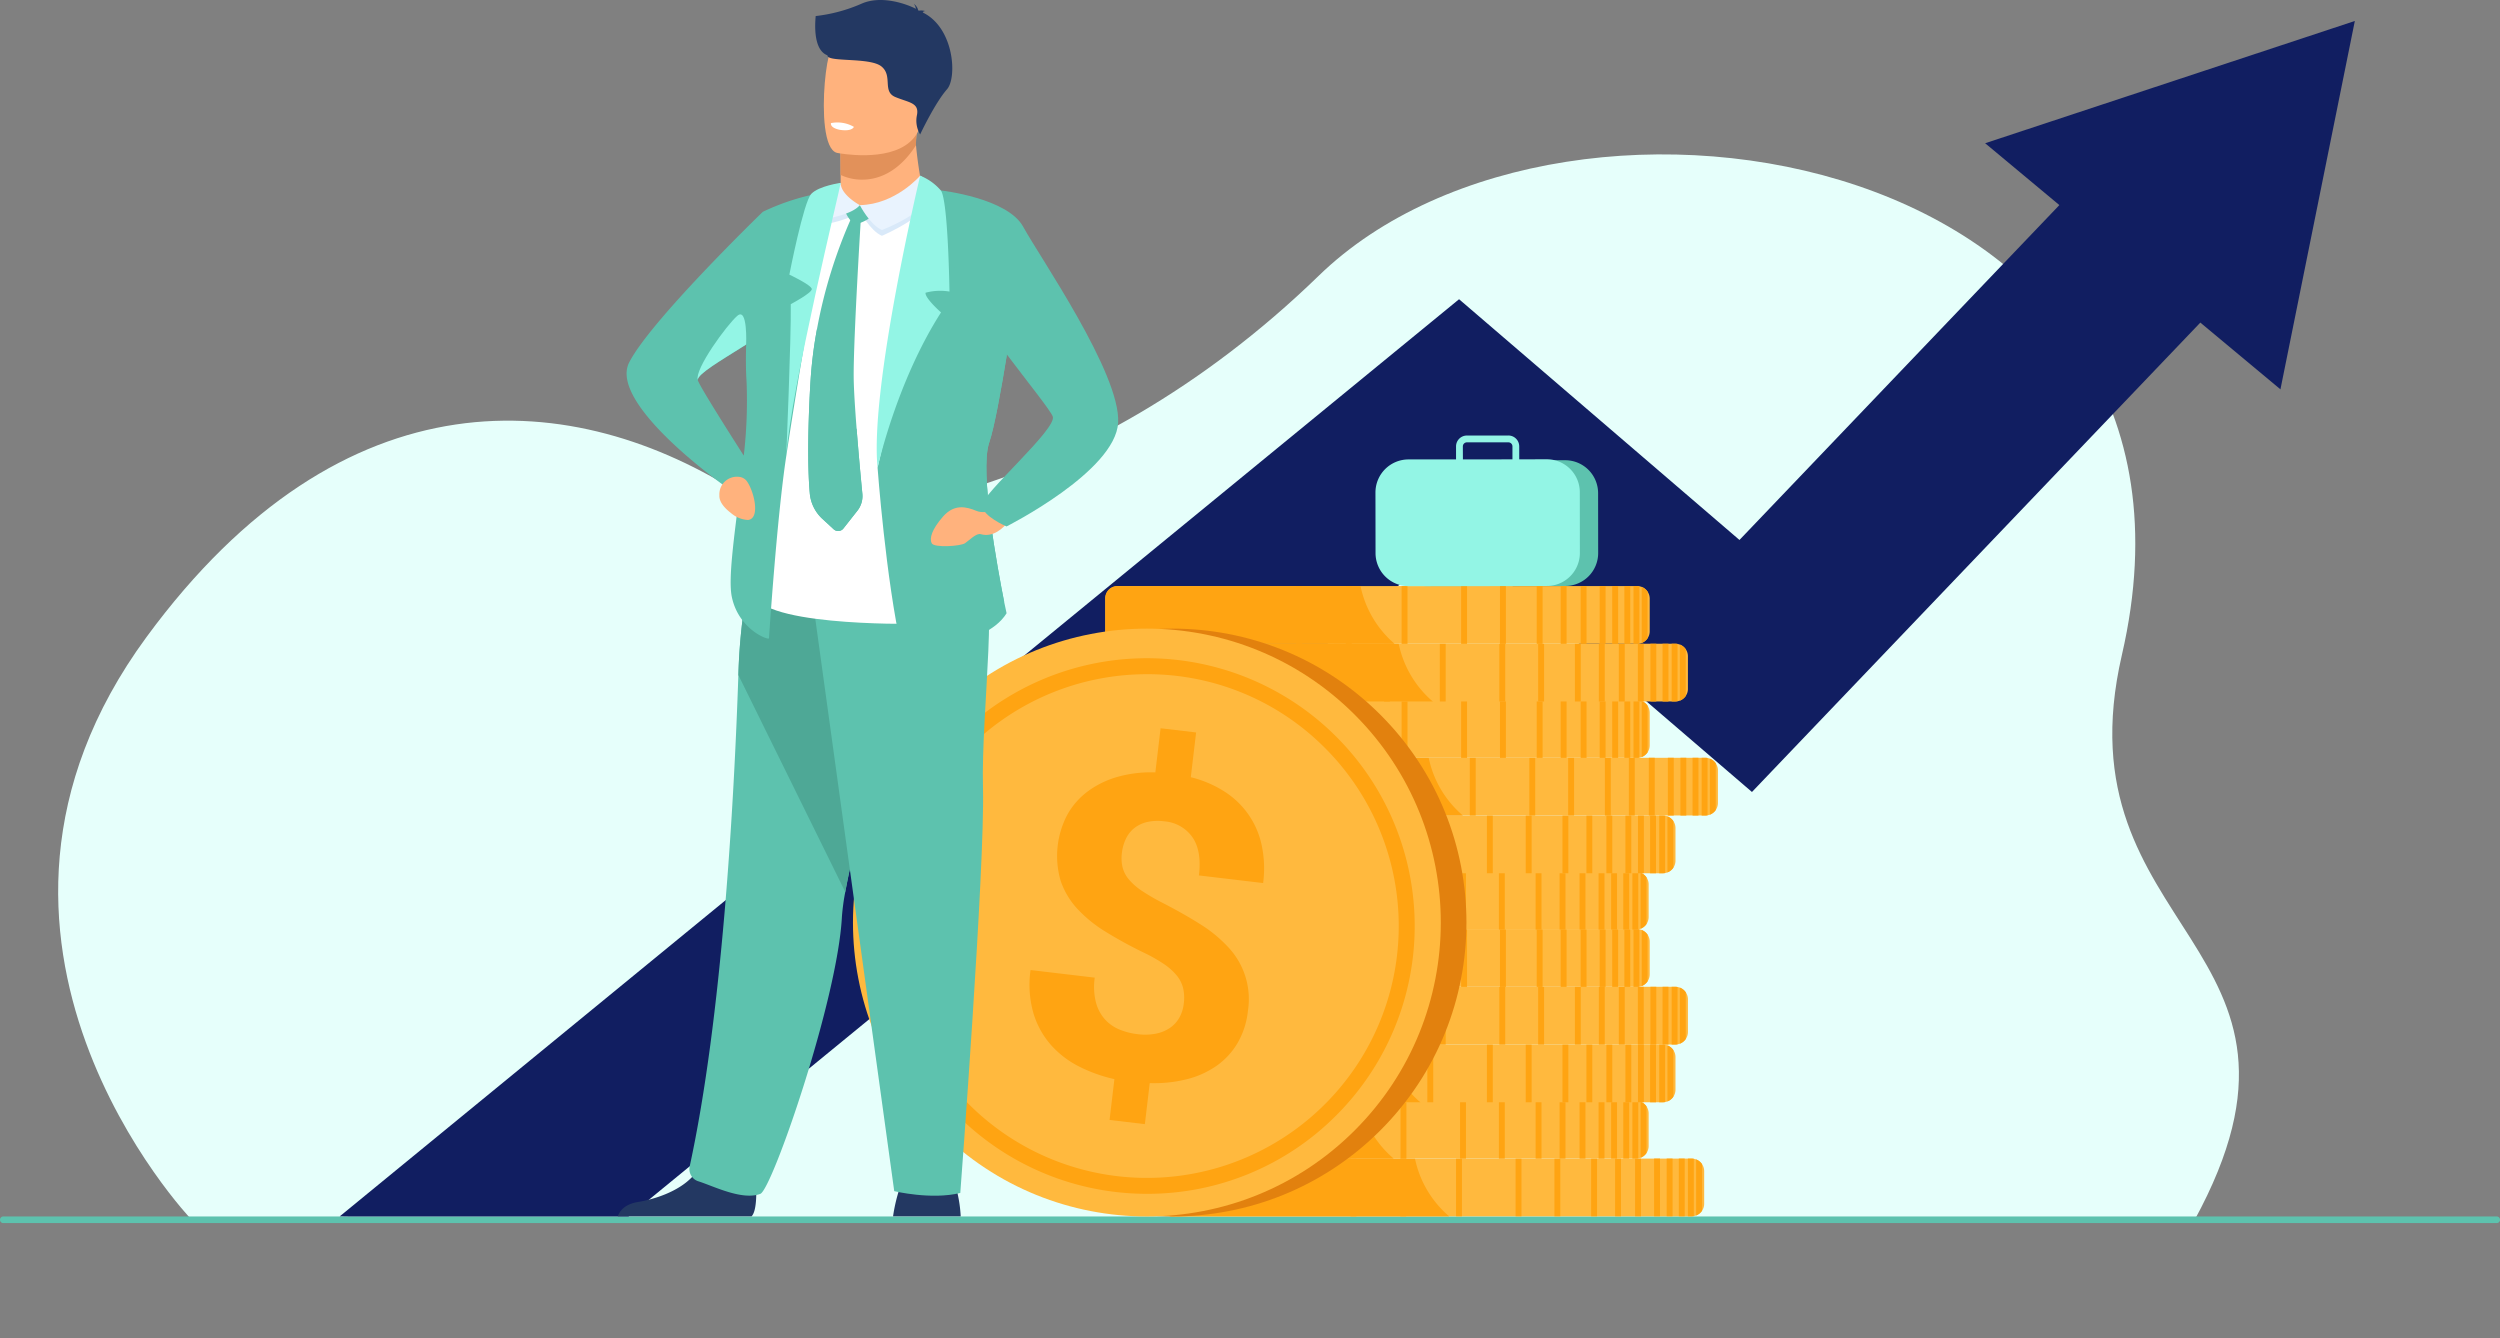 <svg xmlns="http://www.w3.org/2000/svg" width="405" height="216.791" viewBox="0 0 405 216.791">
  <rect x="0" y="0" width="405" height="216.791" fill="#808080" stroke="none"/>
  <g id="Grupo_23029" data-name="Grupo 23029" transform="translate(-2240.268 -909.653)">
    <path id="Trazado_4303" data-name="Trazado 4303" d="M2336.371,1279.9s-43.386-45.351-7.338-94.45c31.985-43.564,69.276-40.586,96.637-22.907,11.653,7.529,55.183,1.359,93.25-35.608,40.526-39.356,148.926-20.023,130.119,61.426-10.472,45.35,36.3,46.644,11.726,91.634Z" transform="translate(-65.025 -172.604)" fill="#e6fffb"/>
    <path id="Rectángulo_5154" data-name="Rectángulo 5154" d="M.537,0H404.463A.537.537,0,0,1,405,.537v0a.537.537,0,0,1-.537.537H.537A.537.537,0,0,1,0,.537v0A.537.537,0,0,1,.537,0Z" transform="translate(2240.268 1106.721)" fill="#5dc2ae"/>
    <path id="Trazado_4304" data-name="Trazado 4304" d="M3001.612,936.506l-59.89,19.807,12.023,10.02h0l-51.822,54.249-45.425-39L2675.176,1130.15l1.6.025h45.17l134.111-109.885,47.889,41.118,72.638-76.042h0l12.977,10.815Z" transform="translate(-379.861 -23.455)" fill="#111e61"/>
    <g id="Grupo_23014" data-name="Grupo 23014" transform="translate(2419.145 1004.6)">
      <g id="Grupo_22993" data-name="Grupo 22993" transform="translate(8.996 92.744)">
        <path id="Trazado_4310" data-name="Trazado 4310" d="M3812.779,2394.559v5.282a2.017,2.017,0,0,1-.349,1.137,2.052,2.052,0,0,1-.956.762,1.877,1.877,0,0,1-.373.1,1.937,1.937,0,0,1-.359.033H3726.61a2.042,2.042,0,0,1-2.033-1.931c0-.035,0-.07,0-.1v-5.282c0-.035,0-.07,0-.1a2.042,2.042,0,0,1,2.033-1.931h84.133a2.025,2.025,0,0,1,.359.032,1.929,1.929,0,0,1,.373.1,2.052,2.052,0,0,1,.956.762A2.015,2.015,0,0,1,3812.779,2394.559Z" transform="translate(-3724.575 -2392.523)" fill="#ffb93e"/>
        <path id="Trazado_4311" data-name="Trazado 4311" d="M3771.465,2401.876h-45.073a1.929,1.929,0,0,1-1.815-1.931c0-.035,0-.07,0-.1v-5.282c0-.035,0-.07,0-.1a1.929,1.929,0,0,1,1.815-1.931h39.538A16.76,16.76,0,0,0,3771.465,2401.876Z" transform="translate(-3724.575 -2392.523)" fill="#ffa412"/>
        <g id="Grupo_22992" data-name="Grupo 22992" transform="translate(30.912)">
          <rect id="Rectángulo_5155" data-name="Rectángulo 5155" width="0.956" height="9.353" transform="translate(46.099 0)" fill="#ffa412"/>
          <rect id="Rectángulo_5156" data-name="Rectángulo 5156" width="0.956" height="9.353" transform="translate(42.862 0)" fill="#ffa412"/>
          <rect id="Rectángulo_5157" data-name="Rectángulo 5157" width="0.956" height="9.353" transform="translate(38.981 0)" fill="#ffa412"/>
          <rect id="Rectángulo_5158" data-name="Rectángulo 5158" width="0.956" height="9.353" transform="translate(33.031 0)" fill="#ffa412"/>
          <rect id="Rectángulo_5159" data-name="Rectángulo 5159" width="0.956" height="9.353" transform="translate(26.739 0)" fill="#ffa412"/>
          <rect id="Rectángulo_5160" data-name="Rectángulo 5160" width="0.956" height="9.353" transform="translate(17.094 0)" fill="#ffa412"/>
          <rect id="Rectángulo_5161" data-name="Rectángulo 5161" width="0.956" height="9.353" transform="translate(8.064 0)" fill="#ffa412"/>
          <rect id="Rectángulo_5162" data-name="Rectángulo 5162" width="0.956" height="9.353" transform="translate(0 0)" fill="#ffa412"/>
          <rect id="Rectángulo_5163" data-name="Rectángulo 5163" width="0.956" height="9.353" transform="translate(49.18 0)" fill="#ffa412"/>
          <rect id="Rectángulo_5164" data-name="Rectángulo 5164" width="0.956" height="9.353" transform="translate(51.215 0)" fill="#ffa412"/>
          <rect id="Rectángulo_5165" data-name="Rectángulo 5165" width="0.956" height="9.353" transform="translate(53.181 0)" fill="#ffa412"/>
          <path id="Trazado_4312" data-name="Trazado 4312" d="M4401.593,2392.555v9.288a1.935,1.935,0,0,1-.359.033h-.6v-9.353h.6A2.023,2.023,0,0,1,4401.593,2392.555Z" transform="translate(-4345.978 -2392.523)" fill="#ffa412"/>
          <path id="Trazado_4313" data-name="Trazado 4313" d="M4412.092,2394.369v7.555a2.049,2.049,0,0,1-.956.762v-9.079A2.051,2.051,0,0,1,4412.092,2394.369Z" transform="translate(-4355.148 -2393.47)" fill="#ffa412"/>
        </g>
      </g>
      <g id="Grupo_22995" data-name="Grupo 22995" transform="translate(0 83.391)">
        <path id="Trazado_4314" data-name="Trazado 4314" d="M3741.709,2320.663v5.282a2.017,2.017,0,0,1-.349,1.136,2.048,2.048,0,0,1-.956.762,1.882,1.882,0,0,1-.372.1,1.937,1.937,0,0,1-.359.033h-84.133a2.042,2.042,0,0,1-2.033-1.931c0-.035,0-.07,0-.1v-5.282c0-.035,0-.07,0-.1a2.042,2.042,0,0,1,2.033-1.931h84.133c.054,0,.108,0,.161.007.022,0,.046,0,.069.007a.606.606,0,0,1,.075.01c.018,0,.036.005.054.009a1.882,1.882,0,0,1,.372.1l.053.022.052.022.1.049.058.032.052.03c.033.02.064.04.1.061s.071.051.1.078.053.041.079.064c0,0,0,0,0,0l.052.046a1.925,1.925,0,0,1,.147.152c.015.016.028.031.041.047l.039.049c.026.034.052.069.075.1A2.015,2.015,0,0,1,3741.709,2320.663Z" transform="translate(-3653.505 -2318.628)" fill="#ffb93e"/>
        <path id="Trazado_4315" data-name="Trazado 4315" d="M3700.4,2327.981h-45.074a1.928,1.928,0,0,1-1.815-1.931c0-.035,0-.07,0-.1v-5.282c0-.035,0-.07,0-.1a1.929,1.929,0,0,1,1.815-1.931h39.537c.018.077.037.153.055.23A16.672,16.672,0,0,0,3700.4,2327.981Z" transform="translate(-3653.505 -2318.628)" fill="#ffa412"/>
        <g id="Grupo_22994" data-name="Grupo 22994" transform="translate(30.912)">
          <rect id="Rectángulo_5166" data-name="Rectángulo 5166" width="0.956" height="9.353" transform="translate(46.099 0)" fill="#ffa412"/>
          <rect id="Rectángulo_5167" data-name="Rectángulo 5167" width="0.956" height="9.353" transform="translate(42.862 0)" fill="#ffa412"/>
          <rect id="Rectángulo_5168" data-name="Rectángulo 5168" width="0.956" height="9.353" transform="translate(38.981 0)" fill="#ffa412"/>
          <rect id="Rectángulo_5169" data-name="Rectángulo 5169" width="0.956" height="9.353" transform="translate(33.031 0)" fill="#ffa412"/>
          <rect id="Rectángulo_5170" data-name="Rectángulo 5170" width="0.956" height="9.353" transform="translate(26.74 0)" fill="#ffa412"/>
          <rect id="Rectángulo_5171" data-name="Rectángulo 5171" width="0.956" height="9.353" transform="translate(17.095 0)" fill="#ffa412"/>
          <rect id="Rectángulo_5172" data-name="Rectángulo 5172" width="0.956" height="9.353" transform="translate(8.064 0)" fill="#ffa412"/>
          <rect id="Rectángulo_5173" data-name="Rectángulo 5173" width="0.956" height="9.353" transform="translate(0 0)" fill="#ffa412"/>
          <rect id="Rectángulo_5174" data-name="Rectángulo 5174" width="0.956" height="9.353" transform="translate(49.18 0)" fill="#ffa412"/>
          <rect id="Rectángulo_5175" data-name="Rectángulo 5175" width="0.956" height="9.353" transform="translate(51.215 0)" fill="#ffa412"/>
          <rect id="Rectángulo_5176" data-name="Rectángulo 5176" width="0.956" height="9.353" transform="translate(53.181 0)" fill="#ffa412"/>
          <path id="Trazado_4316" data-name="Trazado 4316" d="M4330.524,2318.659v9.288a2,2,0,0,1-.359.033h-.6v-9.353h.6A1.982,1.982,0,0,1,4330.524,2318.659Z" transform="translate(-4274.909 -2318.627)" fill="#ffa412"/>
          <path id="Trazado_4317" data-name="Trazado 4317" d="M4341.022,2320.472v7.555a2.05,2.05,0,0,1-.956.762v-9.078A2.047,2.047,0,0,1,4341.022,2320.472Z" transform="translate(-4284.079 -2319.574)" fill="#ffa412"/>
        </g>
      </g>
      <g id="Grupo_22997" data-name="Grupo 22997" transform="translate(4.347 74.268)">
        <path id="Trazado_4318" data-name="Trazado 4318" d="M3776.054,2248.589v5.282a2.019,2.019,0,0,1-.349,1.137,2.047,2.047,0,0,1-.955.761,1.881,1.881,0,0,1-.373.1,2,2,0,0,1-.359.033h-84.133a2.015,2.015,0,0,1-.938-.231,2.045,2.045,0,0,1-1.088-1.609c0-.03-.006-.06-.007-.091s0-.07,0-.1v-5.282c0-.035,0-.07,0-.1a2.043,2.043,0,0,1,2.033-1.931h84.133a1.978,1.978,0,0,1,.359.033,1.913,1.913,0,0,1,.373.1,2.051,2.051,0,0,1,.955.762A2.017,2.017,0,0,1,3776.054,2248.589Z" transform="translate(-3687.849 -2246.554)" fill="#ffb93e"/>
        <path id="Trazado_4319" data-name="Trazado 4319" d="M3734.74,2255.907h-45.073a1.646,1.646,0,0,1-.837-.231,2.059,2.059,0,0,1-.971-1.609c0-.03-.006-.06-.007-.091s0-.07,0-.1v-5.282c0-.035,0-.07,0-.1a1.93,1.93,0,0,1,1.815-1.931H3729.2a16.869,16.869,0,0,0,5.259,9.123Q3734.6,2255.793,3734.74,2255.907Z" transform="translate(-3687.849 -2246.554)" fill="#ffa412"/>
        <g id="Grupo_22996" data-name="Grupo 22996" transform="translate(30.912)">
          <rect id="Rectángulo_5177" data-name="Rectángulo 5177" width="0.956" height="9.353" transform="translate(46.099 0)" fill="#ffa412"/>
          <rect id="Rectángulo_5178" data-name="Rectángulo 5178" width="0.956" height="9.353" transform="translate(42.862 0)" fill="#ffa412"/>
          <rect id="Rectángulo_5179" data-name="Rectángulo 5179" width="0.956" height="9.353" transform="translate(38.981 0)" fill="#ffa412"/>
          <rect id="Rectángulo_5180" data-name="Rectángulo 5180" width="0.956" height="9.353" transform="translate(33.031 0)" fill="#ffa412"/>
          <rect id="Rectángulo_5181" data-name="Rectángulo 5181" width="0.956" height="9.353" transform="translate(26.74 0)" fill="#ffa412"/>
          <rect id="Rectángulo_5182" data-name="Rectángulo 5182" width="0.956" height="9.353" transform="translate(17.094 0)" fill="#ffa412"/>
          <rect id="Rectángulo_5183" data-name="Rectángulo 5183" width="0.956" height="9.353" transform="translate(8.064 0)" fill="#ffa412"/>
          <rect id="Rectángulo_5184" data-name="Rectángulo 5184" width="0.956" height="9.353" transform="translate(0 0)" fill="#ffa412"/>
          <rect id="Rectángulo_5185" data-name="Rectángulo 5185" width="0.956" height="9.353" transform="translate(49.18 0)" fill="#ffa412"/>
          <rect id="Rectángulo_5186" data-name="Rectángulo 5186" width="0.956" height="9.353" transform="translate(51.215 0)" fill="#ffa412"/>
          <rect id="Rectángulo_5187" data-name="Rectángulo 5187" width="0.956" height="9.353" transform="translate(53.181 0)" fill="#ffa412"/>
          <path id="Trazado_4320" data-name="Trazado 4320" d="M4364.868,2246.586v9.288a2,2,0,0,1-.358.032h-.6v-9.353h.6A2.017,2.017,0,0,1,4364.868,2246.586Z" transform="translate(-4309.253 -2246.554)" fill="#ffa412"/>
          <path id="Trazado_4321" data-name="Trazado 4321" d="M4375.368,2248.4v7.555a2.05,2.05,0,0,1-.956.761v-9.079A2.051,2.051,0,0,1,4375.368,2248.4Z" transform="translate(-4318.424 -2247.5)" fill="#ffa412"/>
        </g>
      </g>
      <g id="Grupo_22999" data-name="Grupo 22999" transform="translate(6.362 64.915)">
        <path id="Trazado_4322" data-name="Trazado 4322" d="M3791.976,2174.694v5.282a2.016,2.016,0,0,1-.349,1.136,2.053,2.053,0,0,1-.956.762,1.921,1.921,0,0,1-.372.1,1.982,1.982,0,0,1-.359.032h-84.134a2.043,2.043,0,0,1-2.033-1.931c0-.035,0-.07,0-.1v-5.282c0-.035,0-.07,0-.1a2.043,2.043,0,0,1,1.793-1.917,1.946,1.946,0,0,1,.241-.015h84.134a1.96,1.96,0,0,1,.359.033,1.9,1.9,0,0,1,.372.1,2.053,2.053,0,0,1,.956.762A2.016,2.016,0,0,1,3791.976,2174.694Z" transform="translate(-3703.771 -2172.658)" fill="#ffb93e"/>
        <path id="Trazado_4323" data-name="Trazado 4323" d="M3750.662,2182.012h-45.073a1.93,1.93,0,0,1-1.815-1.931c0-.035,0-.07,0-.1v-5.282c0-.035,0-.07,0-.1a1.964,1.964,0,0,1,1.6-1.917,1.549,1.549,0,0,1,.215-.015h39.538l0,.015A16.755,16.755,0,0,0,3750.662,2182.012Z" transform="translate(-3703.771 -2172.658)" fill="#ffa412"/>
        <g id="Grupo_22998" data-name="Grupo 22998" transform="translate(30.912)">
          <rect id="Rectángulo_5188" data-name="Rectángulo 5188" width="0.956" height="9.353" transform="translate(46.099 0)" fill="#ffa412"/>
          <rect id="Rectángulo_5189" data-name="Rectángulo 5189" width="0.956" height="9.353" transform="translate(42.862 0)" fill="#ffa412"/>
          <rect id="Rectángulo_5190" data-name="Rectángulo 5190" width="0.956" height="9.353" transform="translate(38.981 0)" fill="#ffa412"/>
          <rect id="Rectángulo_5191" data-name="Rectángulo 5191" width="0.956" height="9.353" transform="translate(33.031 0)" fill="#ffa412"/>
          <rect id="Rectángulo_5192" data-name="Rectángulo 5192" width="0.956" height="9.353" transform="translate(26.74 0)" fill="#ffa412"/>
          <rect id="Rectángulo_5193" data-name="Rectángulo 5193" width="0.956" height="9.353" transform="translate(17.095 0)" fill="#ffa412"/>
          <rect id="Rectángulo_5194" data-name="Rectángulo 5194" width="0.956" height="9.353" transform="translate(8.064 0)" fill="#ffa412"/>
          <rect id="Rectángulo_5195" data-name="Rectángulo 5195" width="0.956" height="9.353" transform="translate(0 0)" fill="#ffa412"/>
          <rect id="Rectángulo_5196" data-name="Rectángulo 5196" width="0.956" height="9.353" transform="translate(49.18 0)" fill="#ffa412"/>
          <rect id="Rectángulo_5197" data-name="Rectángulo 5197" width="0.956" height="9.353" transform="translate(51.215 0)" fill="#ffa412"/>
          <rect id="Rectángulo_5198" data-name="Rectángulo 5198" width="0.956" height="9.353" transform="translate(53.181 0)" fill="#ffa412"/>
          <path id="Trazado_4324" data-name="Trazado 4324" d="M4380.79,2172.689v9.288a2,2,0,0,1-.358.032h-.6v-9.353h.6A2,2,0,0,1,4380.79,2172.689Z" transform="translate(-4325.175 -2172.657)" fill="#ffa412"/>
          <path id="Trazado_4325" data-name="Trazado 4325" d="M4391.289,2174.5v7.555a2.052,2.052,0,0,1-.956.762v-9.079A2.05,2.05,0,0,1,4391.289,2174.5Z" transform="translate(-4334.345 -2173.604)" fill="#ffa412"/>
        </g>
      </g>
      <g id="Grupo_23001" data-name="Grupo 23001" transform="translate(0.177 55.576)">
        <path id="Trazado_4326" data-name="Trazado 4326" d="M3743.1,2100.915v5.282a2.014,2.014,0,0,1-.349,1.136,2.042,2.042,0,0,1-.955.762,1.858,1.858,0,0,1-.373.1c-.04.007-.079.014-.118.018l-.066.007-.066,0c-.036,0-.072,0-.108,0h-84.133a2.043,2.043,0,0,1-2.033-1.931c0-.035,0-.07,0-.1v-5.282c0-.035,0-.07,0-.1s0-.057.005-.085a2.047,2.047,0,0,1,1.526-1.782l.062-.015a2.045,2.045,0,0,1,.44-.049h84.133c.062,0,.123,0,.182.008l.081.01h0l.095.016a1.857,1.857,0,0,1,.373.1,2.044,2.044,0,0,1,.955.762A2.015,2.015,0,0,1,3743.1,2100.915Z" transform="translate(-3654.901 -2098.879)" fill="#ffb93e"/>
        <path id="Trazado_4327" data-name="Trazado 4327" d="M3701.792,2108.232h-45.073a1.929,1.929,0,0,1-1.815-1.931c0-.035,0-.07,0-.1v-5.282c0-.035,0-.07,0-.1s0-.057.005-.085a1.983,1.983,0,0,1,1.41-1.795.594.594,0,0,1,.078-.018,1.6,1.6,0,0,1,.322-.033h39.538c0,.023.01.044.016.067a16.741,16.741,0,0,0,5.5,9.272Z" transform="translate(-3654.901 -2098.879)" fill="#ffa412"/>
        <g id="Grupo_23000" data-name="Grupo 23000" transform="translate(30.912)">
          <rect id="Rectángulo_5199" data-name="Rectángulo 5199" width="0.956" height="9.353" transform="translate(46.099 0)" fill="#ffa412"/>
          <rect id="Rectángulo_5200" data-name="Rectángulo 5200" width="0.956" height="9.353" transform="translate(42.862 0)" fill="#ffa412"/>
          <rect id="Rectángulo_5201" data-name="Rectángulo 5201" width="0.956" height="9.353" transform="translate(38.98 0)" fill="#ffa412"/>
          <rect id="Rectángulo_5202" data-name="Rectángulo 5202" width="0.956" height="9.353" transform="translate(33.031 0)" fill="#ffa412"/>
          <rect id="Rectángulo_5203" data-name="Rectángulo 5203" width="0.956" height="9.353" transform="translate(26.739 0)" fill="#ffa412"/>
          <rect id="Rectángulo_5204" data-name="Rectángulo 5204" width="0.956" height="9.353" transform="translate(17.094 0)" fill="#ffa412"/>
          <rect id="Rectángulo_5205" data-name="Rectángulo 5205" width="0.956" height="9.353" transform="translate(8.064 0)" fill="#ffa412"/>
          <rect id="Rectángulo_5206" data-name="Rectángulo 5206" width="0.956" height="9.353" transform="translate(0 0)" fill="#ffa412"/>
          <rect id="Rectángulo_5207" data-name="Rectángulo 5207" width="0.956" height="9.353" transform="translate(49.18 0)" fill="#ffa412"/>
          <rect id="Rectángulo_5208" data-name="Rectángulo 5208" width="0.956" height="9.353" transform="translate(51.215 0)" fill="#ffa412"/>
          <rect id="Rectángulo_5209" data-name="Rectángulo 5209" width="0.956" height="9.353" transform="translate(53.181 0)" fill="#ffa412"/>
          <path id="Trazado_4328" data-name="Trazado 4328" d="M4331.921,2098.909v9.288a1.969,1.969,0,0,1-.358.033h-.6v-9.353h.6A2.013,2.013,0,0,1,4331.921,2098.909Z" transform="translate(-4276.306 -2098.877)" fill="#ffa412"/>
          <path id="Trazado_4329" data-name="Trazado 4329" d="M4342.42,2100.724v7.555a2.053,2.053,0,0,1-.955.762v-9.079A2.05,2.05,0,0,1,4342.42,2100.724Z" transform="translate(-4285.477 -2099.824)" fill="#ffa412"/>
        </g>
      </g>
      <g id="Grupo_23003" data-name="Grupo 23003" transform="translate(0 46.29)">
        <path id="Trazado_4330" data-name="Trazado 4330" d="M3741.709,2027.545v5.282a2.017,2.017,0,0,1-.349,1.136,2.046,2.046,0,0,1-.956.762,1.816,1.816,0,0,1-.29.088h0c-.027.007-.053.012-.08.017a2,2,0,0,1-.359.033h-84.133a1.877,1.877,0,0,1-.263-.018,1,1,0,0,1-.1-.016,2.042,2.042,0,0,1-1.67-1.9c0-.035,0-.07,0-.1v-5.282c0-.035,0-.07,0-.1a2.043,2.043,0,0,1,2.033-1.931h84.133c.054,0,.108,0,.161.007l.069.007c.024,0,.051.006.075.01l.054.009a1.866,1.866,0,0,1,.372.1l.053.021.052.022c.035.016.069.033.1.05s.074.04.11.063.064.04.1.061.071.051.1.077.053.042.079.064c0,0,0,0,0,0l.052.046a1.887,1.887,0,0,1,.147.152c.015.016.028.031.041.047l.039.05c.026.034.052.069.075.1A2.017,2.017,0,0,1,3741.709,2027.545Z" transform="translate(-3653.505 -2025.509)" fill="#ffb93e"/>
        <path id="Trazado_4331" data-name="Trazado 4331" d="M3700.4,2034.862h-45.074c-.036,0-.072,0-.107,0s-.078-.007-.116-.012a1.963,1.963,0,0,1-1.592-1.916c0-.035,0-.07,0-.1v-5.282c0-.035,0-.07,0-.1a1.929,1.929,0,0,1,1.815-1.931h39.537l.055.231a16.708,16.708,0,0,0,5.4,9.056Z" transform="translate(-3653.505 -2025.509)" fill="#ffa412"/>
        <g id="Grupo_23002" data-name="Grupo 23002" transform="translate(30.912 0)">
          <rect id="Rectángulo_5210" data-name="Rectángulo 5210" width="0.956" height="9.353" transform="translate(46.099 0)" fill="#ffa412"/>
          <rect id="Rectángulo_5211" data-name="Rectángulo 5211" width="0.956" height="9.353" transform="translate(42.862 0)" fill="#ffa412"/>
          <rect id="Rectángulo_5212" data-name="Rectángulo 5212" width="0.956" height="9.353" transform="translate(38.981 0)" fill="#ffa412"/>
          <rect id="Rectángulo_5213" data-name="Rectángulo 5213" width="0.956" height="9.353" transform="translate(33.031 0)" fill="#ffa412"/>
          <rect id="Rectángulo_5214" data-name="Rectángulo 5214" width="0.956" height="9.353" transform="translate(26.74 0)" fill="#ffa412"/>
          <rect id="Rectángulo_5215" data-name="Rectángulo 5215" width="0.956" height="9.353" transform="translate(17.095 0)" fill="#ffa412"/>
          <rect id="Rectángulo_5216" data-name="Rectángulo 5216" width="0.956" height="9.353" transform="translate(8.064 0)" fill="#ffa412"/>
          <rect id="Rectángulo_5217" data-name="Rectángulo 5217" width="0.956" height="9.353" transform="translate(0 0)" fill="#ffa412"/>
          <rect id="Rectángulo_5218" data-name="Rectángulo 5218" width="0.956" height="9.353" transform="translate(49.18 0)" fill="#ffa412"/>
          <rect id="Rectángulo_5219" data-name="Rectángulo 5219" width="0.956" height="9.353" transform="translate(51.215 0)" fill="#ffa412"/>
          <rect id="Rectángulo_5220" data-name="Rectángulo 5220" width="0.956" height="9.353" transform="translate(53.181 0)" fill="#ffa412"/>
          <path id="Trazado_4332" data-name="Trazado 4332" d="M4330.524,2025.543v9.288a2,2,0,0,1-.359.033h-.6v-9.353h.6A1.982,1.982,0,0,1,4330.524,2025.543Z" transform="translate(-4274.909 -2025.51)" fill="#ffa412"/>
          <path id="Trazado_4333" data-name="Trazado 4333" d="M4341.022,2027.358v7.555a2.049,2.049,0,0,1-.956.762V2026.6A2.049,2.049,0,0,1,4341.022,2027.358Z" transform="translate(-4284.079 -2026.458)" fill="#ffa412"/>
        </g>
      </g>
      <g id="Grupo_23005" data-name="Grupo 23005" transform="translate(4.347 37.167)">
        <path id="Trazado_4334" data-name="Trazado 4334" d="M3776.054,1955.472v5.282a2.017,2.017,0,0,1-.349,1.137,2.05,2.05,0,0,1-.955.762,1.88,1.88,0,0,1-.373.1,1.967,1.967,0,0,1-.359.033h-84.133a2.015,2.015,0,0,1-.938-.231,2.045,2.045,0,0,1-1.088-1.609c0-.031-.006-.061-.007-.091s0-.07,0-.1v-5.282c0-.035,0-.07,0-.1a2.043,2.043,0,0,1,2.033-1.931h84.133a1.989,1.989,0,0,1,.359.032,1.923,1.923,0,0,1,.373.1,2.053,2.053,0,0,1,.955.762A2.017,2.017,0,0,1,3776.054,1955.472Z" transform="translate(-3687.849 -1953.436)" fill="#ffb93e"/>
        <path id="Trazado_4335" data-name="Trazado 4335" d="M3734.74,1962.789h-45.073a1.646,1.646,0,0,1-.837-.231,2.058,2.058,0,0,1-.971-1.609c0-.031-.006-.061-.007-.091s0-.07,0-.1v-5.282c0-.035,0-.07,0-.1a1.93,1.93,0,0,1,1.815-1.931H3729.2a16.867,16.867,0,0,0,5.259,9.122C3734.554,1962.636,3734.646,1962.713,3734.74,1962.789Z" transform="translate(-3687.849 -1953.436)" fill="#ffa412"/>
        <g id="Grupo_23004" data-name="Grupo 23004" transform="translate(30.912 0)">
          <rect id="Rectángulo_5221" data-name="Rectángulo 5221" width="0.956" height="9.353" transform="translate(46.099 0)" fill="#ffa412"/>
          <rect id="Rectángulo_5222" data-name="Rectángulo 5222" width="0.956" height="9.353" transform="translate(42.862 0)" fill="#ffa412"/>
          <rect id="Rectángulo_5223" data-name="Rectángulo 5223" width="0.956" height="9.353" transform="translate(38.981 0)" fill="#ffa412"/>
          <rect id="Rectángulo_5224" data-name="Rectángulo 5224" width="0.956" height="9.353" transform="translate(33.031 0)" fill="#ffa412"/>
          <rect id="Rectángulo_5225" data-name="Rectángulo 5225" width="0.956" height="9.353" transform="translate(26.74 0)" fill="#ffa412"/>
          <rect id="Rectángulo_5226" data-name="Rectángulo 5226" width="0.956" height="9.353" transform="translate(17.094 0)" fill="#ffa412"/>
          <rect id="Rectángulo_5227" data-name="Rectángulo 5227" width="0.956" height="9.353" transform="translate(8.064 0)" fill="#ffa412"/>
          <rect id="Rectángulo_5228" data-name="Rectángulo 5228" width="0.956" height="9.353" transform="translate(0 0)" fill="#ffa412"/>
          <rect id="Rectángulo_5229" data-name="Rectángulo 5229" width="0.956" height="9.353" transform="translate(49.18 0)" fill="#ffa412"/>
          <rect id="Rectángulo_5230" data-name="Rectángulo 5230" width="0.956" height="9.353" transform="translate(51.215 0)" fill="#ffa412"/>
          <rect id="Rectángulo_5231" data-name="Rectángulo 5231" width="0.956" height="9.353" transform="translate(53.181 0)" fill="#ffa412"/>
          <path id="Trazado_4336" data-name="Trazado 4336" d="M4364.868,1953.47v9.288a1.984,1.984,0,0,1-.358.033h-.6v-9.353h.6A2,2,0,0,1,4364.868,1953.47Z" transform="translate(-4309.253 -1953.438)" fill="#ffa412"/>
          <path id="Trazado_4337" data-name="Trazado 4337" d="M4375.368,1955.285v7.555a2.048,2.048,0,0,1-.956.762v-9.078A2.049,2.049,0,0,1,4375.368,1955.285Z" transform="translate(-4318.424 -1954.385)" fill="#ffa412"/>
        </g>
      </g>
      <g id="Grupo_23007" data-name="Grupo 23007" transform="translate(11.222 27.814)">
        <path id="Trazado_4338" data-name="Trazado 4338" d="M3830.373,1881.577v5.282a2.014,2.014,0,0,1-.349,1.136,2.05,2.05,0,0,1-.956.762,1.878,1.878,0,0,1-.372.1,1.987,1.987,0,0,1-.359.032H3744.2a2.042,2.042,0,0,1-2.033-1.931c0-.035,0-.07,0-.1v-5.282c0-.035,0-.07,0-.1a2.044,2.044,0,0,1,1.792-1.916,1.878,1.878,0,0,1,.241-.015h84.133a1.987,1.987,0,0,1,.359.033,1.911,1.911,0,0,1,.372.1,2.052,2.052,0,0,1,.956.762A2.015,2.015,0,0,1,3830.373,1881.577Z" transform="translate(-3742.169 -1879.541)" fill="#ffb93e"/>
        <path id="Trazado_4339" data-name="Trazado 4339" d="M3789.059,1888.894h-45.073a1.929,1.929,0,0,1-1.815-1.931c0-.035,0-.07,0-.1v-5.282c0-.035,0-.07,0-.1a1.963,1.963,0,0,1,1.6-1.916,1.49,1.49,0,0,1,.215-.015h39.538l0,.015A16.755,16.755,0,0,0,3789.059,1888.894Z" transform="translate(-3742.169 -1879.541)" fill="#ffa412"/>
        <g id="Grupo_23006" data-name="Grupo 23006" transform="translate(30.912)">
          <rect id="Rectángulo_5232" data-name="Rectángulo 5232" width="0.956" height="9.353" transform="translate(46.099 0)" fill="#ffa412"/>
          <rect id="Rectángulo_5233" data-name="Rectángulo 5233" width="0.956" height="9.353" transform="translate(42.862 0)" fill="#ffa412"/>
          <rect id="Rectángulo_5234" data-name="Rectángulo 5234" width="0.956" height="9.353" transform="translate(38.98 0)" fill="#ffa412"/>
          <rect id="Rectángulo_5235" data-name="Rectángulo 5235" width="0.956" height="9.353" transform="translate(33.031 0)" fill="#ffa412"/>
          <rect id="Rectángulo_5236" data-name="Rectángulo 5236" width="0.956" height="9.353" transform="translate(26.739 0)" fill="#ffa412"/>
          <rect id="Rectángulo_5237" data-name="Rectángulo 5237" width="0.956" height="9.353" transform="translate(17.094 0)" fill="#ffa412"/>
          <rect id="Rectángulo_5238" data-name="Rectángulo 5238" width="0.956" height="9.353" transform="translate(8.064 0)" fill="#ffa412"/>
          <rect id="Rectángulo_5239" data-name="Rectángulo 5239" width="0.956" height="9.353" transform="translate(0 0)" fill="#ffa412"/>
          <rect id="Rectángulo_5240" data-name="Rectángulo 5240" width="0.956" height="9.353" transform="translate(49.18 0)" fill="#ffa412"/>
          <rect id="Rectángulo_5241" data-name="Rectángulo 5241" width="0.956" height="9.353" transform="translate(51.215 0)" fill="#ffa412"/>
          <rect id="Rectángulo_5242" data-name="Rectángulo 5242" width="0.956" height="9.353" transform="translate(53.181 0)" fill="#ffa412"/>
          <path id="Trazado_4340" data-name="Trazado 4340" d="M4419.189,1879.574v9.288a2,2,0,0,1-.359.032h-.6v-9.353h.6A1.982,1.982,0,0,1,4419.189,1879.574Z" transform="translate(-4363.574 -1879.541)" fill="#ffa412"/>
          <path id="Trazado_4341" data-name="Trazado 4341" d="M4429.688,1881.388v7.555a2.049,2.049,0,0,1-.956.762v-9.078A2.048,2.048,0,0,1,4429.688,1881.388Z" transform="translate(-4372.745 -1880.489)" fill="#ffa412"/>
        </g>
      </g>
      <g id="Grupo_23009" data-name="Grupo 23009" transform="translate(0.177 18.476)">
        <path id="Trazado_4342" data-name="Trazado 4342" d="M3743.1,1807.8v5.282a2.016,2.016,0,0,1-.349,1.137,2.046,2.046,0,0,1-.955.761,1.89,1.89,0,0,1-.373.1c-.04.007-.079.014-.118.018s-.063.007-.095.009l-.047,0-.1,0h-84.133a2.043,2.043,0,0,1-2.033-1.931c0-.035,0-.07,0-.1V1807.8c0-.035,0-.07,0-.1a2.043,2.043,0,0,1,2.033-1.931h84.133c.036,0,.072,0,.108,0a1.991,1.991,0,0,1,.251.03,1.865,1.865,0,0,1,.373.1,1.72,1.72,0,0,1,.176.079c.037.018.071.036.1.056a.031.031,0,0,1,.011.007c.035.02.069.042.1.064a.081.081,0,0,1,.017.011,1.058,1.058,0,0,1,.091.066,1.823,1.823,0,0,1,.2.177c.02.019.04.04.057.06l.01.011c.012.013.024.025.035.038l.006.008c.021.024.041.049.06.074s.056.072.081.11A2.014,2.014,0,0,1,3743.1,1807.8Z" transform="translate(-3654.901 -1805.762)" fill="#ffb93e"/>
        <path id="Trazado_4343" data-name="Trazado 4343" d="M3701.792,1815.115h-45.073a1.929,1.929,0,0,1-1.815-1.931c0-.035,0-.07,0-.1V1807.8c0-.035,0-.07,0-.1a1.929,1.929,0,0,1,1.815-1.931h39.538c.016.071.033.143.052.216a16.682,16.682,0,0,0,5.465,9.122Z" transform="translate(-3654.901 -1805.762)" fill="#ffa412"/>
        <g id="Grupo_23008" data-name="Grupo 23008" transform="translate(30.912)">
          <rect id="Rectángulo_5243" data-name="Rectángulo 5243" width="0.956" height="9.353" transform="translate(46.099 0)" fill="#ffa412"/>
          <rect id="Rectángulo_5244" data-name="Rectángulo 5244" width="0.956" height="9.353" transform="translate(42.862 0)" fill="#ffa412"/>
          <rect id="Rectángulo_5245" data-name="Rectángulo 5245" width="0.956" height="9.353" transform="translate(38.98 0)" fill="#ffa412"/>
          <rect id="Rectángulo_5246" data-name="Rectángulo 5246" width="0.956" height="9.353" transform="translate(33.031 0)" fill="#ffa412"/>
          <rect id="Rectángulo_5247" data-name="Rectángulo 5247" width="0.956" height="9.353" transform="translate(26.739 0)" fill="#ffa412"/>
          <rect id="Rectángulo_5248" data-name="Rectángulo 5248" width="0.956" height="9.353" transform="translate(17.094 0)" fill="#ffa412"/>
          <rect id="Rectángulo_5249" data-name="Rectángulo 5249" width="0.956" height="9.353" transform="translate(8.064 0)" fill="#ffa412"/>
          <rect id="Rectángulo_5250" data-name="Rectángulo 5250" width="0.956" height="9.353" transform="translate(0 0)" fill="#ffa412"/>
          <rect id="Rectángulo_5251" data-name="Rectángulo 5251" width="0.956" height="9.353" transform="translate(49.18 0)" fill="#ffa412"/>
          <rect id="Rectángulo_5252" data-name="Rectángulo 5252" width="0.956" height="9.353" transform="translate(51.215 0)" fill="#ffa412"/>
          <rect id="Rectángulo_5253" data-name="Rectángulo 5253" width="0.956" height="9.353" transform="translate(53.181 0)" fill="#ffa412"/>
          <path id="Trazado_4344" data-name="Trazado 4344" d="M4331.921,1805.795v9.287a1.958,1.958,0,0,1-.358.033h-.6v-9.353h.6A1.947,1.947,0,0,1,4331.921,1805.795Z" transform="translate(-4276.306 -1805.762)" fill="#ffa412"/>
          <path id="Trazado_4345" data-name="Trazado 4345" d="M4342.42,1807.609v7.555a2.05,2.05,0,0,1-.955.762v-9.078A2.048,2.048,0,0,1,4342.42,1807.609Z" transform="translate(-4285.477 -1806.71)" fill="#ffa412"/>
        </g>
      </g>
      <g id="Grupo_23011" data-name="Grupo 23011" transform="translate(6.362 9.338)">
        <path id="Trazado_4346" data-name="Trazado 4346" d="M3791.976,1735.609v5.282a2.017,2.017,0,0,1-.349,1.136,2.051,2.051,0,0,1-.956.762,1.922,1.922,0,0,1-.372.1,2,2,0,0,1-.359.032h-84.134a2.01,2.01,0,0,1-.909-.216,2.043,2.043,0,0,1-1.118-1.632c0-.027,0-.055-.006-.083s0-.07,0-.1v-5.282c0-.035,0-.07,0-.1a2.043,2.043,0,0,1,1.793-1.916,1.855,1.855,0,0,1,.241-.015h84.134a1.982,1.982,0,0,1,.359.033,1.921,1.921,0,0,1,.372.1,2.051,2.051,0,0,1,.956.762A2.017,2.017,0,0,1,3791.976,1735.609Z" transform="translate(-3703.771 -1733.573)" fill="#ffb93e"/>
        <path id="Trazado_4347" data-name="Trazado 4347" d="M3750.662,1742.926h-45.073a1.635,1.635,0,0,1-.811-.216,2.055,2.055,0,0,1-1-1.632c0-.027,0-.055-.006-.083s0-.07,0-.1v-5.282c0-.035,0-.07,0-.1a1.963,1.963,0,0,1,1.6-1.916,1.477,1.477,0,0,1,.215-.015h39.538l0,.015a16.85,16.85,0,0,0,5.273,9.122C3750.487,1742.783,3750.574,1742.855,3750.662,1742.926Z" transform="translate(-3703.771 -1733.573)" fill="#ffa412"/>
        <g id="Grupo_23010" data-name="Grupo 23010" transform="translate(30.912)">
          <rect id="Rectángulo_5254" data-name="Rectángulo 5254" width="0.956" height="9.353" transform="translate(46.099 0.001)" fill="#ffa412"/>
          <rect id="Rectángulo_5255" data-name="Rectángulo 5255" width="0.956" height="9.353" transform="translate(42.862 0.001)" fill="#ffa412"/>
          <rect id="Rectángulo_5256" data-name="Rectángulo 5256" width="0.956" height="9.353" transform="translate(38.981 0.001)" fill="#ffa412"/>
          <rect id="Rectángulo_5257" data-name="Rectángulo 5257" width="0.956" height="9.353" transform="translate(33.031 0.001)" fill="#ffa412"/>
          <rect id="Rectángulo_5258" data-name="Rectángulo 5258" width="0.956" height="9.353" transform="translate(26.74 0.001)" fill="#ffa412"/>
          <rect id="Rectángulo_5259" data-name="Rectángulo 5259" width="0.956" height="9.353" transform="translate(17.095 0.001)" fill="#ffa412"/>
          <rect id="Rectángulo_5260" data-name="Rectángulo 5260" width="0.956" height="9.353" transform="translate(8.064 0.001)" fill="#ffa412"/>
          <rect id="Rectángulo_5261" data-name="Rectángulo 5261" width="0.956" height="9.353" transform="translate(0 0.001)" fill="#ffa412"/>
          <rect id="Rectángulo_5262" data-name="Rectángulo 5262" width="0.956" height="9.353" transform="translate(49.18 0.001)" fill="#ffa412"/>
          <rect id="Rectángulo_5263" data-name="Rectángulo 5263" width="0.956" height="9.353" transform="translate(51.215 0.001)" fill="#ffa412"/>
          <rect id="Rectángulo_5264" data-name="Rectángulo 5264" width="0.956" height="9.353" transform="translate(53.181 0.001)" fill="#ffa412"/>
          <path id="Trazado_4348" data-name="Trazado 4348" d="M4380.79,1733.6v9.288a1.977,1.977,0,0,1-.358.033h-.6v-9.353h.6A1.977,1.977,0,0,1,4380.79,1733.6Z" transform="translate(-4325.175 -1733.571)" fill="#ffa412"/>
          <path id="Trazado_4349" data-name="Trazado 4349" d="M4391.289,1735.418v7.555a2.048,2.048,0,0,1-.956.762v-9.078A2.05,2.05,0,0,1,4391.289,1735.418Z" transform="translate(-4334.345 -1734.519)" fill="#ffa412"/>
        </g>
      </g>
      <g id="Grupo_23013" data-name="Grupo 23013" transform="translate(0.177 0)">
        <path id="Trazado_4350" data-name="Trazado 4350" d="M3743.1,1661.829v5.282a2.014,2.014,0,0,1-.349,1.137,2.047,2.047,0,0,1-.955.762,1.906,1.906,0,0,1-.373.1c-.04.007-.079.014-.118.018l-.066.007c-.021,0-.044,0-.066,0s-.072,0-.108,0h-84.133a2.043,2.043,0,0,1-2.033-1.931c0-.035,0-.07,0-.1v-5.282c0-.035,0-.07,0-.1a2.043,2.043,0,0,1,2.033-1.931h84.133a1.982,1.982,0,0,1,.359.033,1.9,1.9,0,0,1,.373.1,2.045,2.045,0,0,1,.955.762A2.015,2.015,0,0,1,3743.1,1661.829Z" transform="translate(-3654.901 -1659.793)" fill="#ffb93e"/>
        <path id="Trazado_4351" data-name="Trazado 4351" d="M3701.792,1669.146h-45.073a1.929,1.929,0,0,1-1.815-1.931c0-.035,0-.07,0-.1v-5.282c0-.035,0-.07,0-.1a1.929,1.929,0,0,1,1.815-1.931h39.538a16.761,16.761,0,0,0,5.517,9.339Z" transform="translate(-3654.901 -1659.793)" fill="#ffa412"/>
        <g id="Grupo_23012" data-name="Grupo 23012" transform="translate(30.912)">
          <rect id="Rectángulo_5265" data-name="Rectángulo 5265" width="0.956" height="9.353" transform="translate(46.099 0)" fill="#ffa412"/>
          <rect id="Rectángulo_5266" data-name="Rectángulo 5266" width="0.956" height="9.353" transform="translate(42.862 0)" fill="#ffa412"/>
          <rect id="Rectángulo_5267" data-name="Rectángulo 5267" width="0.956" height="9.353" transform="translate(38.98 0)" fill="#ffa412"/>
          <rect id="Rectángulo_5268" data-name="Rectángulo 5268" width="0.956" height="9.353" transform="translate(33.031 0)" fill="#ffa412"/>
          <rect id="Rectángulo_5269" data-name="Rectángulo 5269" width="0.956" height="9.353" transform="translate(26.739 0)" fill="#ffa412"/>
          <rect id="Rectángulo_5270" data-name="Rectángulo 5270" width="0.956" height="9.353" transform="translate(17.094 0)" fill="#ffa412"/>
          <rect id="Rectángulo_5271" data-name="Rectángulo 5271" width="0.956" height="9.353" transform="translate(8.064 0)" fill="#ffa412"/>
          <rect id="Rectángulo_5272" data-name="Rectángulo 5272" width="0.956" height="9.353" transform="translate(0 0)" fill="#ffa412"/>
          <rect id="Rectángulo_5273" data-name="Rectángulo 5273" width="0.956" height="9.353" transform="translate(49.18 0)" fill="#ffa412"/>
          <rect id="Rectángulo_5274" data-name="Rectángulo 5274" width="0.956" height="9.353" transform="translate(51.215 0)" fill="#ffa412"/>
          <rect id="Rectángulo_5275" data-name="Rectángulo 5275" width="0.956" height="9.353" transform="translate(53.181 0)" fill="#ffa412"/>
          <path id="Trazado_4352" data-name="Trazado 4352" d="M4331.921,1659.825v9.288a1.98,1.98,0,0,1-.358.033h-.6v-9.354h.6A1.98,1.98,0,0,1,4331.921,1659.825Z" transform="translate(-4276.306 -1659.792)" fill="#ffa412"/>
          <path id="Trazado_4353" data-name="Trazado 4353" d="M4342.42,1661.639v7.555a2.052,2.052,0,0,1-.955.762v-9.079A2.049,2.049,0,0,1,4342.42,1661.639Z" transform="translate(-4285.477 -1660.74)" fill="#ffa412"/>
        </g>
      </g>
    </g>
    <g id="Grupo_23017" data-name="Grupo 23017" transform="translate(2358.726 991.767)">
      <circle id="Elipse_1273" data-name="Elipse 1273" cx="47.615" cy="47.615" r="47.615" transform="translate(4.154 67.338) rotate(-45)" fill="#e2810e"/>
      <circle id="Elipse_1274" data-name="Elipse 1274" cx="47.615" cy="47.615" r="47.615" transform="translate(0 67.338) rotate(-45)" fill="#ffb93e"/>
      <g id="Grupo_23015" data-name="Grupo 23015" transform="translate(23.956 24.518)">
        <path id="Trazado_4354" data-name="Trazado 4354" d="M3408.8,1838.878a43.383,43.383,0,1,1,30.676-12.706A43.1,43.1,0,0,1,3408.8,1838.878Zm0-84.177a40.8,40.8,0,1,0,28.846,11.948A40.528,40.528,0,0,0,3408.8,1754.7Z" transform="translate(-3365.416 -1752.112)" fill="#ffa412"/>
      </g>
      <g id="Grupo_23016" data-name="Grupo 23016" transform="translate(48.338 35.862)">
        <path id="Trazado_4355" data-name="Trazado 4355" d="M3583.025,1886.364a7.156,7.156,0,0,0-.1-2.519,5.234,5.234,0,0,0-1.065-2.092,9.9,9.9,0,0,0-2.13-1.879,26.109,26.109,0,0,0-3.3-1.848,68.408,68.408,0,0,1-6.1-3.349,21.6,21.6,0,0,1-4.557-3.709,12.7,12.7,0,0,1-2.692-4.521,14.338,14.338,0,0,1,1.158-10.842,12.065,12.065,0,0,1,3.362-3.735,15.045,15.045,0,0,1,4.813-2.292,20.072,20.072,0,0,1,6.01-.693l.848-7.151,5.755.683-.86,7.251a18.006,18.006,0,0,1,5.417,2.3,13.611,13.611,0,0,1,6.063,8.7,18.123,18.123,0,0,1,.238,6.144l-10.4-1.234q.476-4.009-1.068-6.209a6.13,6.13,0,0,0-4.531-2.554,7.8,7.8,0,0,0-2.841.121,5.28,5.28,0,0,0-2.071,1.007,4.917,4.917,0,0,0-1.335,1.723,7.225,7.225,0,0,0-.634,2.263,6.628,6.628,0,0,0,.094,2.281,4.9,4.9,0,0,0,1.021,2,9.9,9.9,0,0,0,2.147,1.881,33.458,33.458,0,0,0,3.431,1.983q3.334,1.717,6.031,3.426a21.843,21.843,0,0,1,4.535,3.74,12.265,12.265,0,0,1,3.156,10.286,13.107,13.107,0,0,1-1.651,5.157,11.914,11.914,0,0,1-3.376,3.7,14.544,14.544,0,0,1-4.84,2.2,21.681,21.681,0,0,1-6.039.638l-.789,6.649-5.719-.679.785-6.616a24.3,24.3,0,0,1-5.618-1.988,15.4,15.4,0,0,1-4.6-3.477,13.772,13.772,0,0,1-2.888-5.171,16.78,16.78,0,0,1-.479-7.036l10.4,1.234a10.334,10.334,0,0,0,.2,4.038,6.691,6.691,0,0,0,1.479,2.751,6.491,6.491,0,0,0,2.377,1.637,11.111,11.111,0,0,0,2.851.727,9.269,9.269,0,0,0,3.019-.082,6.187,6.187,0,0,0,2.283-.949,4.931,4.931,0,0,0,1.511-1.667A6.016,6.016,0,0,0,3583.025,1886.364Z" transform="translate(-3558.053 -1841.734)" fill="#ffa412"/>
      </g>
    </g>
    <g id="Grupo_23027" data-name="Grupo 23027" transform="translate(2340.344 909.653)">
      <path id="Trazado_4368" data-name="Trazado 4368" d="M3315.916,1082.36l.007,1.287s-.351,4.023,4.6,4.611,9.017.512,8.883-2.593a65.563,65.563,0,0,1-1.279-8.124,14,14,0,0,1,.176-2.409l-9.6-.192-2.828.462Z" transform="translate(-3279.812 -1054.018)" fill="#ffb27d"/>
      <path id="Trazado_4369" data-name="Trazado 4369" d="M3315.88,1075.4l.037,6.959a8.118,8.118,0,0,0,3.461.764c4.412,0,7.264-3.236,8.754-5.584a14,14,0,0,1,.176-2.409l-9.6-.192Z" transform="translate(-3279.812 -1054.018)" fill="#e2915a"/>
      <path id="Trazado_4370" data-name="Trazado 4370" d="M3310.517,960.068c-1.114,5.995-8.849,5.8-12.191,5.421-.941-.1-1.533-.225-1.533-.225-1.061-.283-1.652-1.954-1.927-4.142-.546-4.331.143-10.688.875-12.314,1.1-2.447,3.175-5.093,10.964-3.184S3311.946,952.388,3310.517,960.068Z" transform="translate(-3261.287 -940.5)" fill="#ffb27d"/>
      <path id="Trazado_4371" data-name="Trazado 4371" d="M3394.245,2420.133h-10.96a26.465,26.465,0,0,1,.874-3.935,11.189,11.189,0,0,1,.621-1.579c1.066-2.128,7.837-.774,7.837-.774a5.21,5.21,0,0,1,1.12,2.6A21.77,21.77,0,0,1,3394.245,2420.133Z" transform="translate(-3338.686 -2223.084)" fill="#233862"/>
      <path id="Trazado_4372" data-name="Trazado 4372" d="M3053.363,2385.889c-.03,1.491-.217,2.9-.758,3.459h-21.68c.276-.784,1.056-1.964,3.282-2.326,2.529-.409,6.471-1.627,8.773-4.06a6.536,6.536,0,0,0,1.7-3.076c1.02-4.541,8.434,1.391,8.434,1.391A36.654,36.654,0,0,1,3053.363,2385.889Z" transform="translate(-3030.925 -2192.3)" fill="#233862"/>
      <path id="Trazado_4373" data-name="Trazado 4373" d="M3147.831,1669.7a34.213,34.213,0,0,0-.544,4.005c-.689,13.443-11.316,44.181-13.217,44.9-2.941,1.11-7.573-1.249-10-2.021a2.078,2.078,0,0,1-1.458-2.361c5.263-24.194,7.2-59.032,7.9-79.658a93.58,93.58,0,0,1,2.139-17.566s25.919-6.916,26.073,1.833C3158.864,1626.572,3150.142,1656.931,3147.831,1669.7Z" transform="translate(-3110.972 -1525.201)" fill="#5dc2ae"/>
      <path id="Trazado_4374" data-name="Trazado 4374" d="M3202.644,1669.7l-17.315-35.137a93.594,93.594,0,0,1,2.139-17.566s25.919-6.916,26.073,1.833C3213.677,1626.572,3204.955,1656.931,3202.644,1669.7Z" transform="translate(-3165.786 -1525.201)" fill="#4ea896"/>
      <path id="Trazado_4375" data-name="Trazado 4375" d="M3276.564,1627.824l13.7,99.307s6.017,1.451,10.7.29c0,0,4.011-52.816,3.677-65.585s2.879-34.167-.734-36.527S3276.564,1627.824,3276.564,1627.824Z" transform="translate(-3245.473 -1534.164)" fill="#5dc2ae"/>
      <path id="Trazado_4376" data-name="Trazado 4376" d="M3283.713,912.254a25.768,25.768,0,0,0,7.473-2.022c3.282-1.427,7.423.145,8.767.853a1.991,1.991,0,0,0-.328-.809,1.806,1.806,0,0,1,.693,1.026c.062.046.09.077.074.088a2.314,2.314,0,0,1,1.124.073s-.308-.044-.417.154a.182.182,0,0,1-.049.054c5.12,2.474,5.593,10.566,3.945,12.438-1.982,2.253-4.36,7.326-4.36,7.326a4.35,4.35,0,0,1-.506-3.181c.361-1.982-1.352-1.982-3.514-2.883s-.36-3.424-2.252-4.956-8.831-.631-8.74-1.8C3283.046,917.674,3283.713,912.518,3283.713,912.254Z" transform="translate(-3251.649 -909.653)" fill="#233862"/>
      <path id="Trazado_4377" data-name="Trazado 4377" d="M3233.628,1173.305l-3.155,67.688s-26.33.43-25.578-5.528,9.49-60.087,9.49-60.087l19.242-2.073Z" transform="translate(-3182.862 -1139.934)" fill="#fff"/>
      <path id="Trazado_4378" data-name="Trazado 4378" d="M3381.518,1194.3c-1.566,4.7,1.387,20.468,2.44,25.809.231,1.13.385,1.8.385,1.8-3.646,5.932-17,5.855-17,5.855-2.568-11.351-3.9-29.43-3.9-29.43l10.247-44.916,12.892,11.916s-.976,7.268-2.183,14.664C3383.444,1185.852,3382.366,1191.81,3381.518,1194.3Z" transform="translate(-3321.352 -1122.563)" fill="#5dc2ae"/>
      <path id="Trazado_4379" data-name="Trazado 4379" d="M3307.455,1067.1s-.25.773-2.2.491c0,0-1.639-.237-1.517-1.1A5.316,5.316,0,0,1,3307.455,1067.1Z" transform="translate(-3269.2 -1046.547)" fill="#fff"/>
      <path id="Trazado_4380" data-name="Trazado 4380" d="M3064.243,1157.845l-.006.028c-.623.6-18.2,17.669-21.6,24.353-3.467,6.78,15.845,20.288,15.845,20.288a4.5,4.5,0,0,0,2.105.3c-.91,7.5-1.933,14.414-1.327,17.367,1.094,5.336,6.03,7.128,6.03,6.718,0-.131,1.272-19.459,2.786-29.443,3.36-22.159,7.368-42.956,7.368-42.956A37.061,37.061,0,0,0,3064.243,1157.845Zm-10.465,27.31a.155.155,0,0,1-.026-.1c0-.976,3.724-3.134,7.756-5.676l.077-.078.008,0c-.072,2.077-.063,4.115.06,6.012a76.872,76.872,0,0,1-.452,12.006C3059.28,1194.314,3054.153,1186.259,3053.778,1185.155Z" transform="translate(-3040.787 -1123.509)" fill="#5dc2ae"/>
      <g id="Grupo_23026" data-name="Grupo 23026" transform="translate(30.86 28.463)">
        <path id="Trazado_4381" data-name="Trazado 4381" d="M3353.03,1142.162c.032-.646-3.027-1.538-3.027-1.538s-3.5,4.856-9.272,4.939c0,0,1.644,3.2,3.582,4.029C3344.313,1149.592,3352.84,1146,3353.03,1142.162Z" transform="translate(-3332.378 -1139.852)" fill="#d9e9f9"/>
        <g id="Grupo_23025" data-name="Grupo 23025" transform="translate(0 6.604)">
          <path id="Trazado_4382" data-name="Trazado 4382" d="M3274.987,1231.557a6.388,6.388,0,0,0,2.035,4.129l1.836,1.692a1.075,1.075,0,0,0,1.573-.126l2.274-2.888a3.834,3.834,0,0,0,.8-2.736c-.213-2.185-.609-6.4-.926-10.46-.258-3.293-.466-6.492-.481-8.438-.05-6.214,1.183-26.028,1.183-26.028l-1.49.078a79.775,79.775,0,0,0-5.637,18.156,69.254,69.254,0,0,0-1.03,8.158S3274.352,1224.411,3274.987,1231.557Z" transform="translate(-3274.737 -1186.702)" fill="#5dc2ae"/>
          <path id="Trazado_4383" data-name="Trazado 4383" d="M3274.987,1357.383a6.389,6.389,0,0,0,2.035,4.129l1.836,1.692a1.075,1.075,0,0,0,1.573-.126l2.274-2.888a3.834,3.834,0,0,0,.8-2.736c-.213-2.185-.609-6.4-.926-10.46-4.117-4.625-5.785-11.016-6.425-16.232a69.257,69.257,0,0,0-1.03,8.158S3274.352,1350.237,3274.987,1357.383Z" transform="translate(-3274.737 -1312.528)" fill="#5dc2ae"/>
        </g>
        <path id="Trazado_4384" data-name="Trazado 4384" d="M3298.186,1152.5s-3.057-1.812-3.067-3.776c0,0-1.974-.247-2.836.71,0,0-.725,3.367.236,5.322C3292.519,1154.751,3296.921,1154.081,3298.186,1152.5Z" transform="translate(-3289.833 -1146.897)" fill="#d9e9f9"/>
        <path id="Trazado_4385" data-name="Trazado 4385" d="M3324.888,1169.6l-4.145-.993a.628.628,0,0,0-.527.722,5.278,5.278,0,0,0,1.678,2.805C3322.405,1172.287,3325.868,1170.961,3324.888,1169.6Z" transform="translate(-3314.46 -1164.289)" fill="#5dc2ae"/>
        <path id="Trazado_4386" data-name="Trazado 4386" d="M3352.548,1136.5c.032-.646-2.039-1.977-2.039-1.977s-4.008,4.685-9.778,4.768c0,0,1.644,3.2,3.582,4.029C3344.313,1143.323,3352.357,1140.339,3352.548,1136.5Z" transform="translate(-3332.378 -1134.526)" fill="#e9f3fe"/>
        <path id="Trazado_4387" data-name="Trazado 4387" d="M3298.354,1147.336s-3.092-1.639-3.1-3.6a9.871,9.871,0,0,0-2.728,1.778,5.672,5.672,0,0,0,.163,4.081S3297.089,1148.922,3298.354,1147.336Z" transform="translate(-3290.001 -1142.568)" fill="#e9f3fe"/>
      </g>
      <path id="Trazado_4388" data-name="Trazado 4388" d="M3160.963,1522.637a2.849,2.849,0,0,1,3.223-2.851,1.765,1.765,0,0,1,1.2.661c1.174,1.562,2.29,6.109.21,6.321a4.568,4.568,0,0,1-2.772-1.144c-.851-.647-1.858-1.659-1.858-2.728Z" transform="translate(-3144.504 -1442.532)" fill="#ffb27d"/>
      <path id="Trazado_4389" data-name="Trazado 4389" d="M3456.042,1403.528c-3.775-3.929-10.3-11.659-10.067-18,.308-8.885,10.5-22.111,10.5-22.111-.95,5.855-2.029,11.813-2.876,14.3C3452.036,1382.417,3454.99,1398.186,3456.042,1403.528Z" transform="translate(-3393.436 -1305.98)" fill="#5dc2ae"/>
      <path id="Trazado_4390" data-name="Trazado 4390" d="M3443.418,1558.227s-2.714,1.357-4.362.678-3.586-1.188-5.427.908-2.229,3.55-1.841,4.326,4.681.485,5.394,0,1.839-1.678,2.554-1.469c1.972.573,3.633-.931,4.563-2.13C3444.858,1559.817,3443.344,1559.467,3443.418,1558.227Z" transform="translate(-3380.93 -1476.135)" fill="#ffb27d"/>
      <path id="Trazado_4391" data-name="Trazado 4391" d="M3444.394,1153.417s10.809,1.2,13.359,5.9,15.8,23.784,15.37,31.712-18.082,16.818-18.082,16.818-3.909-1.652-3.968-3.429,12.2-12.4,11.457-14.38-14.242-17.658-15.544-22.827S3444.394,1153.417,3444.394,1153.417Z" transform="translate(-3392.06 -1122.563)" fill="#5dc2ae"/>
      <path id="Trazado_4392" data-name="Trazado 4392" d="M3140.923,1316.916l-.077.078c-4.032,2.542-7.756,4.7-7.756,5.675-.539-1.721,4.7-8.912,6.4-10.375C3141.205,1310.8,3140.923,1316.916,3140.923,1316.916Z" transform="translate(-3120.125 -1261.127)" fill="#93f5e5"/>
      <path id="Trazado_4393" data-name="Trazado 4393" d="M3369.4,1134.526s-8.206,34.37-6.9,47.317c0,0,3.017-13.835,10.277-25.168,0,0-2.649-2.33-2.506-3.189a9.07,9.07,0,0,1,3.875-.19s-.211-14.816-1.4-16.38A8.672,8.672,0,0,0,3369.4,1134.526Z" transform="translate(-3320.406 -1106.063)" fill="#93f5e5"/>
      <path id="Trazado_4394" data-name="Trazado 4394" d="M3255.321,1143.733c.112.052-8.132,33.585-8.826,44.319,0,0,.823-19.154.742-24.674,0,0,3.408-1.8,3.408-2.437s-3.636-2.345-3.636-2.345,2.3-11.8,3.559-13.095S3255.321,1143.733,3255.321,1143.733Z" transform="translate(-3219.209 -1114.105)" fill="#93f5e5"/>
    </g>
    <g id="Grupo_23028" data-name="Grupo 23028" transform="translate(2463.092 980.202)">
      <path id="Trazado_4395" data-name="Trazado 4395" d="M4029.455,1519.089l22.471-.026a5.333,5.333,0,0,0,5.311-5.324l-.011-9.738a5.333,5.333,0,0,0-5.323-5.311l-22.472.026a5.333,5.333,0,0,0-5.311,5.324l.011,9.738A5.333,5.333,0,0,0,4029.455,1519.089Z" transform="translate(-4021.157 -1494.683)" fill="#5dc2ae"/>
      <path id="Trazado_4396" data-name="Trazado 4396" d="M4033.109,1473.58h0a5.357,5.357,0,0,0-4.106-2.662H4029c-.172-.016-.345-.026-.523-.026l-4.475.006,0-2.1a1.762,1.762,0,0,0-1.763-1.759h-1.167l-4.7.005h-.847a1.763,1.763,0,0,0-1.759,1.763l0,2.1-7.723.008a5.355,5.355,0,0,0-5.332,5.343l.013,9.851a5.352,5.352,0,0,0,5.343,5.331l22.431-.025a5.234,5.234,0,0,0,1.152-.128h0a5.256,5.256,0,0,0,1.654-.68,5.346,5.346,0,0,0,2.522-4.536l-.011-9.85A5.292,5.292,0,0,0,4033.109,1473.58Zm-18.241-4.774a.659.659,0,0,1,.462-.628.67.67,0,0,1,.2-.031l1,0,3.7,0,2.016,0a.658.658,0,0,1,.658.656l0,2.1-8.026.008Z" transform="translate(-4000.711 -1467.037)" fill="#93f5e5"/>
    </g>
  </g>
</svg>
